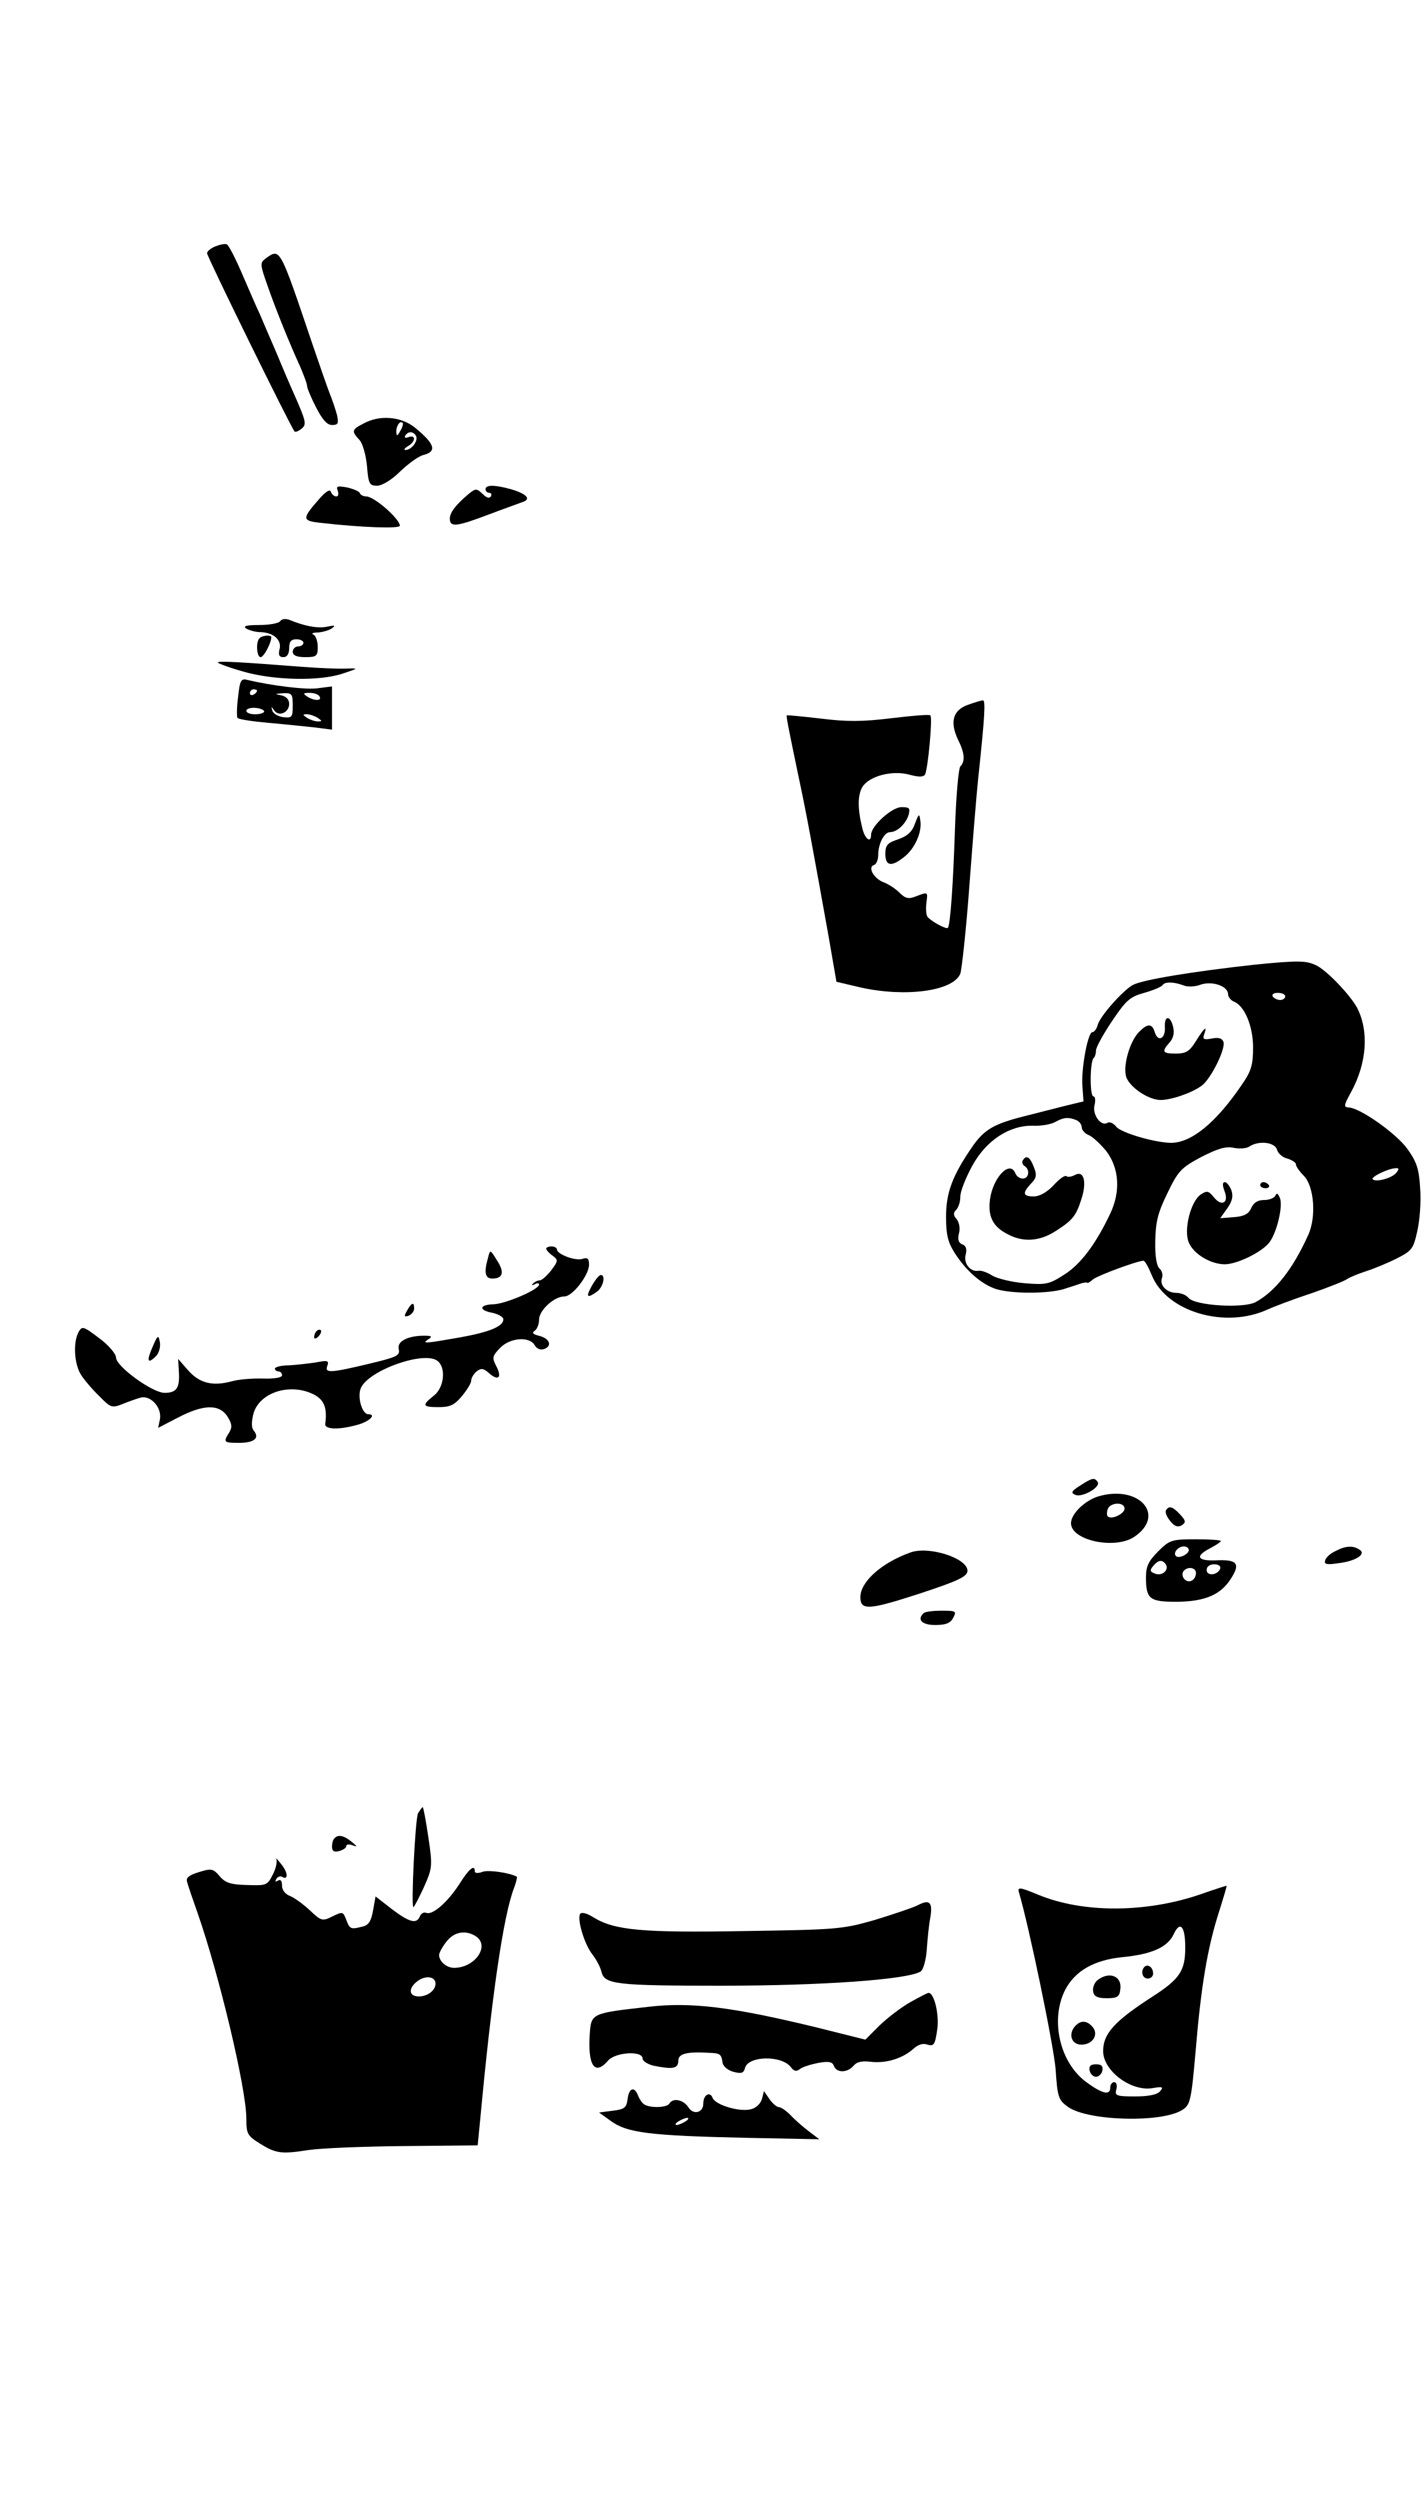 <?xml version="1.0" standalone="no"?>
<!DOCTYPE svg PUBLIC "-//W3C//DTD SVG 20010904//EN"
 "http://www.w3.org/TR/2001/REC-SVG-20010904/DTD/svg10.dtd">
<svg version="1.0" xmlns="http://www.w3.org/2000/svg"
 width="400pt" height="700pt" viewBox="0 0 400 700"
 preserveAspectRatio="xMidYMid meet">

<g transform="translate(0,700) scale(0.1,-0.1)"
fill="#000000" stroke="none">
<path d="M603 6310 c-13 -5 -23 -14 -23 -19 0 -10 236 -490 245 -499 3 -3 11
1 19 7 16 13 14 20 -24 106 -10 22 -32 74 -49 115 -18 41 -37 86 -43 100 -7
14 -28 63 -48 109 -20 47 -40 86 -45 87 -6 2 -20 -1 -32 -6z"/>
<path d="M745 6277 c-17 -13 -17 -16 3 -73 23 -67 64 -168 93 -231 10 -24 19
-47 19 -53 0 -6 11 -33 25 -60 18 -35 31 -50 45 -50 17 0 19 4 14 28 -4 15
-13 42 -20 59 -7 18 -29 81 -49 140 -92 272 -90 268 -130 240z"/>
<path d="M1018 5814 c-33 -17 -34 -21 -11 -46 9 -10 18 -42 21 -73 4 -50 7
-55 28 -55 14 0 41 16 65 40 23 22 52 43 65 46 39 10 32 31 -24 77 -39 31 -99
36 -144 11z m103 -21 c-8 -15 -10 -15 -11 -2 0 17 10 32 18 25 2 -3 -1 -13 -7
-23z m44 -13 c8 -13 -12 -40 -29 -40 -6 0 -3 5 7 11 21 12 23 33 1 25 -8 -3
-12 -2 -9 4 8 13 22 13 30 0z"/>
<path d="M946 5626 c3 -9 2 -16 -4 -16 -6 0 -13 6 -15 13 -3 8 -14 1 -31 -18
-51 -58 -51 -63 2 -69 115 -13 222 -17 222 -8 0 19 -72 82 -94 82 -8 0 -16 4
-18 9 -1 5 -18 12 -35 16 -28 5 -32 4 -27 -9z"/>
<path d="M1360 5630 c0 -5 5 -10 11 -10 5 0 7 -5 4 -10 -4 -6 -12 -4 -21 5
-19 18 -21 18 -40 3 -37 -31 -54 -53 -54 -70 0 -25 18 -23 108 11 42 16 85 31
95 35 26 8 13 23 -31 36 -47 13 -72 13 -72 0z"/>
<path d="M785 5261 c-3 -6 -30 -11 -58 -11 -37 0 -48 -3 -37 -10 8 -5 26 -10
40 -10 36 -1 60 -22 53 -48 -4 -16 -1 -22 11 -22 10 0 16 9 16 25 0 18 5 25
20 25 11 0 20 -4 20 -10 0 -5 -7 -10 -15 -10 -8 0 -15 -7 -15 -15 0 -10 11
-15 35 -15 32 0 35 3 35 29 0 16 -6 32 -12 34 -7 3 -2 6 12 6 14 1 32 6 40 12
11 8 8 9 -15 4 -27 -5 -62 2 -106 20 -10 3 -20 2 -24 -4z"/>
<path d="M727 5213 c-11 -10 -8 -53 3 -53 9 0 30 40 30 56 0 7 -26 5 -33 -3z"/>
<path d="M610 5145 c0 -2 31 -14 70 -25 85 -25 215 -28 280 -6 45 15 45 15 10
14 -19 -1 -75 1 -125 5 -168 13 -235 17 -235 12z"/>
<path d="M667 5049 c-4 -28 -4 -55 -2 -59 3 -4 42 -10 87 -14 46 -4 104 -10
131 -13 l47 -6 0 61 0 60 -39 -5 c-34 -5 -129 7 -197 23 -19 5 -22 0 -27 -47z
m53 17 c0 -3 -4 -8 -10 -11 -5 -3 -10 -1 -10 4 0 6 5 11 10 11 6 0 10 -2 10
-4z m100 -42 c0 -32 -2 -35 -27 -32 -14 2 -28 10 -30 18 -4 12 -3 13 5 1 13
-19 42 -6 42 18 0 12 -8 21 -22 24 -20 4 -19 4 5 6 25 1 27 -2 27 -35z m75 26
c8 -13 -15 -13 -35 0 -12 8 -11 10 7 10 12 0 25 -4 28 -10z m-155 -42 c0 -4
-11 -8 -25 -8 -14 0 -25 4 -25 10 0 5 11 9 25 8 14 -1 25 -6 25 -10z m150 -18
c13 -9 13 -10 0 -10 -8 0 -22 5 -30 10 -13 9 -13 10 0 10 8 0 22 -5 30 -10z"/>
<path d="M2710 5026 c-41 -15 -50 -48 -26 -98 18 -36 20 -60 6 -74 -5 -5 -12
-84 -15 -174 -5 -154 -13 -271 -20 -278 -5 -5 -49 20 -57 31 -4 6 -5 23 -3 39
4 32 5 31 -30 18 -20 -8 -29 -6 -46 11 -11 11 -31 24 -45 29 -27 11 -44 42
-26 48 7 2 12 15 12 28 0 32 17 64 33 64 20 0 44 23 52 48 5 19 3 22 -20 22
-27 0 -85 -53 -85 -77 0 -26 -18 -12 -25 20 -13 53 -13 91 1 114 19 30 83 47
131 34 26 -7 39 -7 44 0 8 14 22 160 15 166 -3 3 -52 -1 -109 -8 -82 -10 -125
-10 -198 -1 -51 6 -94 10 -95 9 -2 -2 2 -24 34 -177 20 -93 38 -191 83 -442
l22 -127 68 -16 c126 -28 260 -10 279 39 4 11 16 120 25 241 9 121 20 258 25
305 19 178 21 220 13 219 -4 0 -24 -6 -43 -13z"/>
<path d="M2563 4694 c-8 -23 -21 -35 -47 -44 -30 -10 -36 -16 -36 -41 0 -34
17 -37 52 -9 30 23 51 69 46 102 -3 21 -4 21 -15 -8z"/>
<path d="M3515 4299 c-172 -19 -314 -42 -342 -57 -27 -15 -90 -85 -98 -111 -3
-12 -10 -21 -15 -21 -13 0 -32 -104 -28 -152 l3 -42 -50 -12 c-28 -7 -79 -20
-114 -29 -88 -22 -115 -38 -149 -88 -54 -79 -72 -126 -72 -194 0 -50 5 -71 24
-101 32 -50 74 -87 115 -101 43 -14 148 -14 192 0 19 6 41 13 49 16 8 2 15 3
16 1 0 -2 8 3 16 10 14 11 122 51 141 52 4 0 14 -18 23 -40 41 -103 206 -152
326 -96 18 8 73 29 122 45 49 17 94 35 100 40 6 4 29 14 51 21 22 7 61 23 87
36 43 22 47 27 58 77 7 30 11 84 8 120 -3 54 -10 74 -35 109 -30 43 -133 116
-165 117 -15 1 -14 6 7 44 44 81 50 171 16 236 -20 36 -82 101 -112 117 -30
15 -51 15 -174 3z m-200 -58 c11 -5 33 -4 48 2 33 11 77 -4 77 -27 0 -7 7 -16
15 -20 31 -11 55 -69 55 -129 0 -49 -5 -66 -32 -105 -72 -106 -141 -162 -198
-162 -48 1 -142 29 -154 46 -7 9 -18 14 -24 10 -18 -11 -43 23 -36 50 3 13 2
24 -3 24 -11 0 -10 96 0 107 4 3 7 13 7 22 0 8 20 45 45 82 39 58 50 68 90 79
25 7 48 17 51 21 6 11 32 10 59 0z m285 -31 c0 -5 -6 -10 -14 -10 -8 0 -18 5
-21 10 -3 6 3 10 14 10 12 0 21 -4 21 -10z m-586 -346 c9 -3 16 -13 16 -20 0
-8 9 -18 19 -22 11 -4 32 -24 49 -44 37 -48 42 -114 11 -178 -40 -84 -82 -140
-128 -169 -42 -27 -51 -29 -111 -24 -36 3 -76 13 -90 21 -14 9 -31 15 -38 14
-23 -5 -44 20 -37 45 4 16 1 25 -10 29 -10 4 -13 14 -9 30 4 14 1 31 -6 40
-10 11 -10 18 -2 26 7 7 12 23 12 38 0 14 15 52 33 85 39 72 105 115 172 113
22 -1 49 4 60 10 23 13 37 15 59 6z m563 -83 c3 -11 16 -22 29 -25 13 -4 24
-11 24 -16 0 -6 10 -20 22 -32 29 -29 36 -116 12 -167 -43 -95 -92 -157 -147
-187 -34 -18 -170 -10 -188 12 -6 8 -22 14 -34 14 -27 0 -48 22 -40 42 3 8 0
20 -7 26 -8 7 -13 34 -12 77 1 53 7 79 34 134 30 62 38 71 94 101 47 24 70 31
92 26 16 -3 36 -2 44 4 26 17 71 12 77 -9z m334 -65 c-12 -15 -57 -27 -66 -18
-6 6 42 30 64 31 10 1 11 -2 2 -13z"/>
<path d="M3263 4124 c2 -32 -19 -43 -28 -15 -8 26 -20 26 -44 2 -26 -26 -45
-92 -37 -124 7 -29 62 -67 97 -67 30 0 88 20 115 40 26 19 68 104 61 123 -4
10 -14 13 -33 9 -22 -4 -26 -2 -21 12 10 27 0 18 -23 -19 -18 -29 -28 -35 -56
-35 -38 0 -41 5 -18 31 11 12 14 27 10 44 -8 33 -25 32 -23 -1z"/>
<path d="M2865 3751 c-3 -5 -1 -12 5 -16 16 -10 12 -35 -5 -35 -9 0 -18 7 -21
15 -15 38 -63 -12 -71 -74 -6 -47 8 -76 50 -97 43 -23 89 -20 134 9 47 30 57
42 72 89 16 49 7 82 -18 68 -10 -5 -21 -7 -24 -3 -4 3 -20 -8 -36 -26 -18 -19
-39 -31 -55 -31 -31 0 -33 9 -8 36 15 15 17 24 8 46 -11 29 -21 35 -31 19z"/>
<path d="M3430 3665 c13 -33 -8 -45 -30 -17 -15 18 -19 19 -37 7 -28 -19 -48
-100 -33 -134 13 -32 61 -61 101 -61 32 0 98 31 122 58 22 24 42 105 32 128
-5 12 -9 15 -12 7 -3 -7 -17 -13 -31 -13 -19 0 -30 -7 -37 -22 -7 -17 -20 -24
-49 -26 l-38 -3 20 28 c14 20 17 34 11 51 -5 12 -13 22 -18 22 -7 0 -7 -9 -1
-25z"/>
<path d="M3530 3682 c0 -5 7 -9 15 -9 8 0 12 4 9 9 -3 4 -9 8 -15 8 -5 0 -9
-4 -9 -8z"/>
<path d="M1530 3504 c0 -4 8 -13 18 -20 16 -12 16 -14 -4 -41 -12 -15 -26 -28
-32 -28 -6 0 -14 -4 -19 -9 -5 -5 -3 -6 5 -2 6 4 12 4 12 -1 -1 -14 -94 -54
-128 -55 -40 -1 -42 -17 -2 -24 17 -4 30 -12 30 -18 0 -20 -39 -36 -123 -51
-97 -17 -107 -18 -87 -5 12 8 9 10 -12 10 -46 0 -77 -16 -71 -38 4 -18 -6 -22
-85 -41 -109 -26 -123 -26 -115 -5 5 14 1 16 -33 9 -21 -3 -56 -7 -76 -8 -21
0 -38 -5 -38 -9 0 -4 5 -8 10 -8 6 0 10 -5 10 -11 0 -6 -21 -10 -52 -9 -29 1
-70 -2 -90 -8 -53 -14 -89 -5 -121 31 l-28 32 2 -35 c3 -46 -6 -60 -40 -60
-34 0 -136 74 -136 99 0 10 -21 35 -47 54 -45 34 -48 35 -58 17 -16 -29 -12
-92 8 -121 9 -14 32 -41 51 -59 31 -32 35 -33 65 -21 17 7 40 15 51 18 28 6
59 -29 53 -61 l-5 -24 56 29 c71 37 115 38 138 3 13 -21 14 -30 5 -45 -17 -27
-16 -29 27 -29 43 0 59 13 42 34 -7 8 -7 24 -1 48 17 60 104 87 170 53 28 -15
37 -37 31 -82 -2 -16 40 -17 92 -2 32 9 52 29 29 29 -18 0 -32 49 -21 74 23
50 179 105 215 75 24 -19 18 -75 -11 -97 -34 -27 -32 -32 14 -32 32 0 44 6 65
31 14 17 26 36 26 44 0 7 7 18 15 25 13 10 19 9 35 -5 26 -23 37 -12 20 20
-12 23 -11 28 10 50 28 30 84 34 98 8 6 -10 16 -14 27 -10 23 9 14 30 -16 37
-16 4 -20 8 -11 14 6 4 12 18 12 31 0 26 42 65 71 65 23 0 69 60 69 89 0 17
-4 21 -19 16 -20 -6 -71 13 -71 27 0 4 -7 8 -15 8 -8 0 -15 -3 -15 -6z"/>
<path d="M1367 3478 c-12 -41 -8 -58 12 -58 30 0 35 18 13 51 -19 31 -19 31
-25 7z"/>
<path d="M1658 3400 c-18 -32 -14 -37 15 -16 17 13 24 46 10 46 -5 0 -16 -14
-25 -30z"/>
<path d="M1140 3330 c-9 -16 -8 -18 5 -14 8 4 15 12 15 20 0 20 -7 17 -20 -6z"/>
<path d="M887 3273 c-4 -3 -7 -11 -7 -17 0 -6 5 -5 12 2 6 6 9 14 7 17 -3 3
-9 2 -12 -2z"/>
<path d="M428 3230 c-18 -40 -15 -51 8 -28 9 8 14 26 12 39 -4 22 -6 22 -20
-11z"/>
<path d="M3025 2840 c-25 -16 -26 -20 -12 -26 20 -7 70 22 62 36 -9 14 -16 12
-50 -10z"/>
<path d="M3076 2810 c-38 -12 -76 -49 -76 -75 0 -48 121 -74 176 -39 92 61 15
148 -100 114z m74 -34 c0 -15 -37 -32 -47 -22 -3 3 -3 12 0 21 8 19 47 20 47
1z"/>
<path d="M3266 2771 c-3 -5 2 -18 12 -30 12 -15 21 -18 32 -12 12 8 12 13 -4
30 -21 23 -32 26 -40 12z"/>
<path d="M3244 2656 c-27 -27 -34 -42 -34 -72 0 -62 10 -69 87 -69 80 1 124
20 153 68 25 40 14 51 -45 48 -52 -2 -58 12 -15 34 17 9 30 18 30 20 0 3 -32
5 -71 5 -67 0 -73 -2 -105 -34z m86 4 c0 -12 -28 -25 -36 -17 -9 9 6 27 22 27
8 0 14 -5 14 -10z m-64 -41 c9 -16 -12 -33 -31 -25 -14 5 -15 9 -5 21 15 18
26 19 36 4z m152 -11 c-7 -19 -38 -22 -38 -4 0 10 9 16 21 16 12 0 19 -5 17
-12z m-68 -12 c0 -20 -19 -31 -32 -18 -6 6 -7 15 -4 21 10 16 36 13 36 -3z"/>
<path d="M3741 2657 c-14 -6 -27 -18 -29 -26 -4 -11 4 -13 37 -8 50 6 79 26
59 38 -18 12 -39 11 -67 -4z"/>
<path d="M2550 2653 c-81 -29 -140 -82 -140 -125 0 -38 24 -36 163 9 113 37
137 49 137 65 0 35 -108 70 -160 51z"/>
<path d="M2587 2483 c-19 -18 -5 -33 33 -33 29 0 42 5 50 20 10 19 8 20 -33
20 -24 0 -47 -3 -50 -7z"/>
<path d="M1171 1923 c-8 -16 -20 -263 -13 -263 2 0 15 25 29 55 24 54 25 59
13 140 -7 47 -14 85 -16 85 -2 0 -7 -8 -13 -17z"/>
<path d="M937 1853 c-4 -3 -7 -14 -7 -24 0 -12 6 -16 20 -12 11 3 20 9 20 14
0 5 8 6 18 2 14 -5 13 -3 -3 10 -22 18 -38 21 -48 10z"/>
<path d="M774 1794 c3 -6 -1 -26 -10 -43 -15 -30 -18 -31 -72 -29 -46 1 -61 6
-77 25 -18 21 -23 22 -58 11 -27 -8 -37 -16 -33 -27 2 -9 16 -49 30 -89 60
-172 136 -490 136 -574 0 -43 3 -48 38 -70 45 -28 60 -30 137 -18 33 5 153 10
267 11 l206 2 7 71 c32 345 65 573 95 650 6 16 9 30 8 31 -19 11 -79 20 -96
14 -13 -5 -22 -4 -22 1 0 21 -16 8 -43 -35 -33 -51 -75 -88 -93 -81 -7 3 -15
-2 -18 -10 -9 -22 -29 -17 -79 21 l-45 35 -7 -39 c-5 -29 -12 -41 -28 -45 -34
-9 -37 -8 -47 18 -9 24 -10 24 -39 10 -28 -14 -31 -13 -63 17 -18 17 -43 35
-55 40 -14 5 -23 17 -23 29 0 14 -4 19 -12 14 -7 -4 -8 -3 -4 5 4 6 11 9 16 6
18 -11 17 12 -2 35 -11 14 -17 20 -14 14z m561 -217 c37 -28 -6 -87 -63 -87
-21 0 -42 18 -42 36 0 6 9 23 21 38 22 28 55 33 84 13z m-115 -131 c0 -19 -22
-36 -47 -36 -29 0 -30 24 -2 44 23 16 49 11 49 -8z"/>
<path d="M2854 1702 c29 -98 98 -432 103 -497 5 -77 8 -85 34 -104 55 -40 265
-46 322 -8 21 14 24 26 36 163 15 181 33 289 65 389 13 41 23 75 22 75 -2 0
-36 -11 -76 -25 -151 -51 -325 -52 -450 -1 -53 22 -60 23 -56 8z m466 -155 c0
-65 -15 -88 -91 -137 -107 -69 -139 -104 -139 -153 0 -55 77 -113 137 -104 29
5 33 4 23 -8 -8 -10 -32 -15 -70 -15 -53 0 -58 2 -53 20 3 11 0 20 -6 20 -6 0
-11 -7 -11 -15 0 -23 -22 -18 -67 15 -75 55 -102 175 -59 259 28 53 81 83 160
91 83 8 127 28 144 65 18 38 32 21 32 -38z"/>
<path d="M3206 1493 c-12 -12 -6 -33 9 -33 8 0 15 6 15 14 0 17 -14 28 -24 19z"/>
<path d="M3076 1457 c-10 -7 -16 -22 -14 -33 2 -14 12 -19 38 -19 29 0 36 4
38 24 6 37 -29 52 -62 28z"/>
<path d="M3010 1325 c-18 -22 -8 -50 19 -50 32 0 49 28 32 49 -17 20 -35 20
-51 1z"/>
<path d="M3052 1203 c2 -10 10 -18 18 -18 8 0 16 8 18 18 2 12 -3 17 -18 17
-15 0 -20 -5 -18 -17z"/>
<path d="M2570 1665 c-14 -7 -68 -25 -120 -41 -91 -26 -106 -27 -365 -31 -285
-5 -363 2 -422 38 -19 12 -34 16 -38 10 -9 -15 12 -85 34 -113 11 -14 23 -36
26 -50 9 -34 41 -38 334 -38 283 0 524 17 560 40 7 4 15 32 17 61 2 30 6 70
10 90 7 43 -2 52 -36 34z"/>
<path d="M2550 1394 c-25 -14 -63 -43 -86 -65 l-40 -40 -140 35 c-231 56 -347
71 -467 57 -160 -18 -161 -18 -165 -76 -6 -89 14 -118 51 -75 20 24 97 29 97
6 0 -7 14 -16 31 -20 54 -11 69 -8 69 14 0 20 24 26 89 22 28 -1 32 -4 35 -28
2 -10 15 -21 30 -25 23 -6 29 -4 33 11 9 34 104 36 129 1 9 -11 15 -12 25 -4
8 6 31 13 52 17 29 5 39 3 43 -9 8 -20 38 -19 55 1 9 11 24 14 48 11 43 -5 88
9 118 35 14 13 28 18 41 13 18 -5 21 0 27 40 7 42 -8 105 -24 105 -3 0 -26
-12 -51 -26z"/>
<path d="M1758 1123 c-3 -24 -8 -29 -41 -33 l-39 -5 32 -23 c46 -34 107 -42
385 -48 l200 -4 -29 22 c-17 13 -40 33 -52 46 -12 12 -26 22 -32 22 -6 0 -18
10 -27 23 l-15 22 -6 -23 c-4 -13 -17 -25 -31 -28 -32 -8 -99 12 -107 32 -7
19 -26 9 -26 -16 0 -26 -28 -33 -42 -10 -14 21 -43 27 -53 10 -7 -12 -55 -13
-71 -2 -6 4 -13 15 -17 25 -10 26 -25 21 -29 -10z m162 -63 c-8 -5 -19 -10
-25 -10 -5 0 -3 5 5 10 8 5 20 10 25 10 6 0 3 -5 -5 -10z"/>
</g>
</svg>
